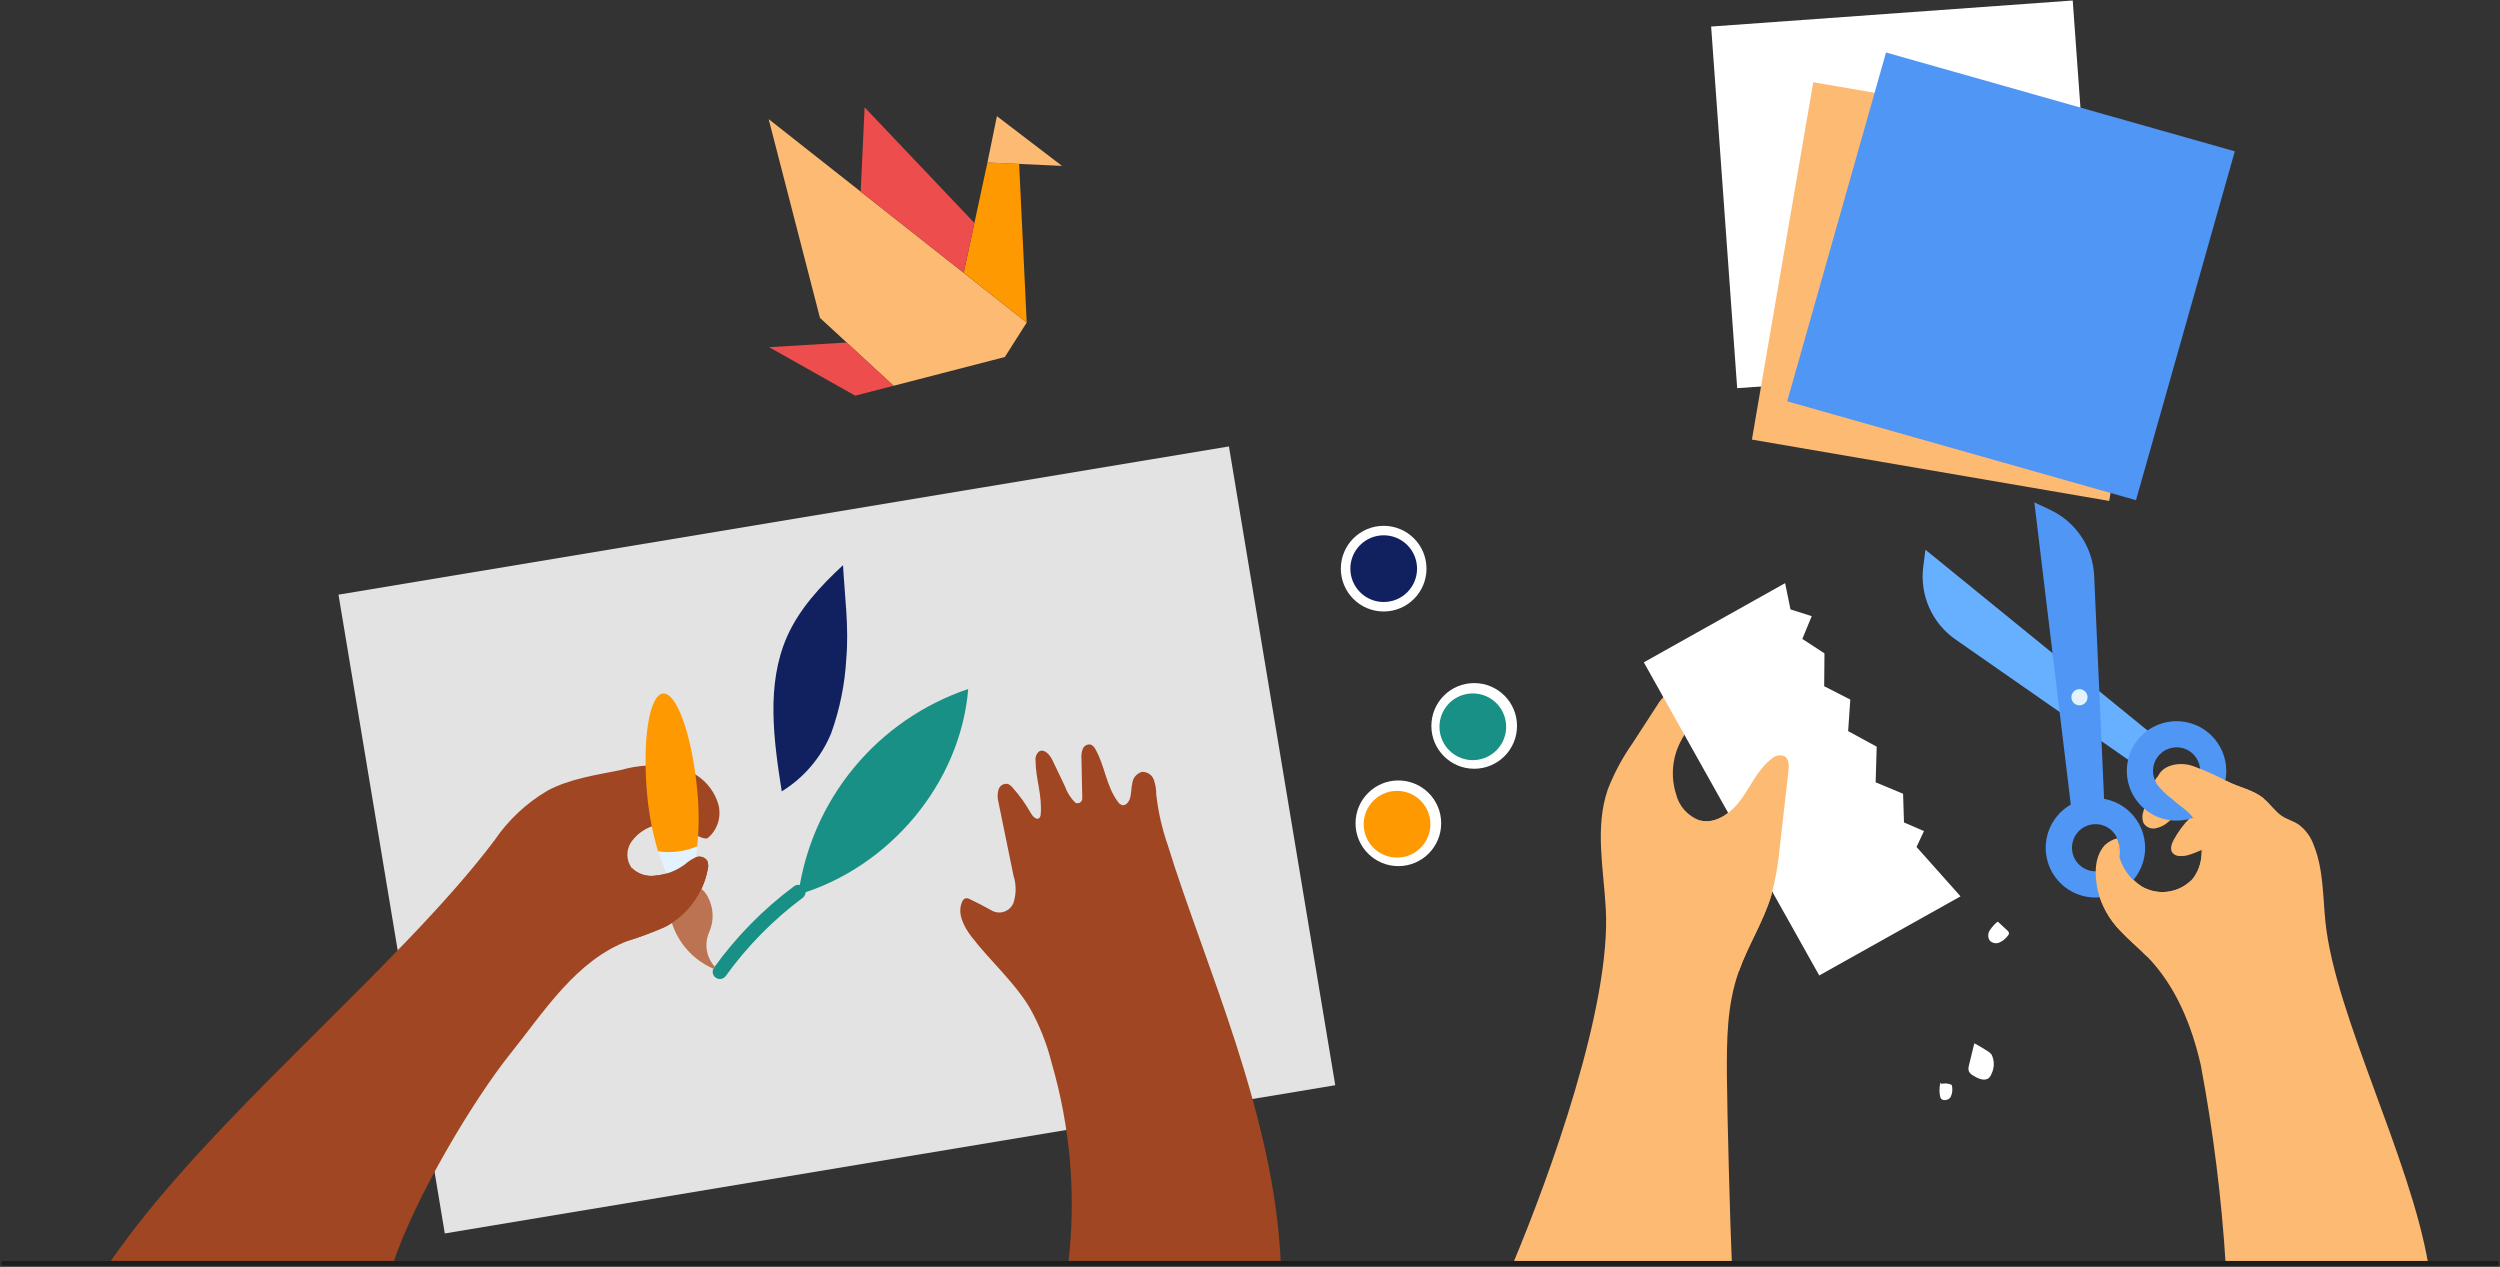<svg width="519" height="263" viewBox="0 0 519 263" fill="none" xmlns="http://www.w3.org/2000/svg">
<rect x="0" y="0" width="519" height="263" fill="#333333" stroke="none"/>
<g clip-path="url(#clip0_731_2248)">
<path d="M430.297 0.103L355.231 5.511L360.638 80.587L435.704 75.179L430.297 0.103Z" fill="white"/>
<path d="M450.605 29.808L376.43 17.074L363.697 91.26L437.872 103.994L450.605 29.808Z" fill="#FDBA73"/>
<path d="M463.947 31.415L391.537 10.895L371.02 83.315L443.43 103.835L463.947 31.415Z" fill="#5096F5"/>
<path d="M159.57 24.724L170.224 65.989L185.505 80.086L208.606 74.114L213.145 66.957L159.57 24.724Z" fill="#FDBA73"/>
<path d="M185.505 80.086L177.539 82.139L159.671 72.076L175.776 71.107L185.505 80.086Z" fill="#ED4D4D"/>
<path d="M213.145 66.957L211.57 34.021L204.992 33.732L200.062 56.634L213.145 66.957Z" fill="#FE9901"/>
<path d="M204.992 33.732L220.475 34.44L206.958 24.117L204.992 33.732Z" fill="#FDBA73"/>
<path d="M200.062 56.634L202.289 46.296L179.491 22.28L178.681 39.79L200.062 56.634Z" fill="#ED4D4D"/>
<path d="M413.454 218.93C413.754 219.548 413.91 220.225 413.91 220.911C413.91 221.598 413.754 222.275 413.454 222.892C413.35 223.213 413.171 223.506 412.933 223.745C412.066 224.54 410.678 223.948 409.681 223.311C409.264 223.116 408.928 222.785 408.727 222.372C408.626 222.012 408.626 221.632 408.727 221.273C409.102 219.711 409.478 218.15 409.868 216.588C410.346 216.863 410.808 217.109 411.314 217.398C411.82 217.687 411.921 217.759 412.21 217.962C412.685 218.199 413.108 218.528 413.454 218.93Z" fill="white"/>
<path d="M402.828 224.772C402.568 225.787 402.568 226.851 402.828 227.866C403.175 228.661 404.476 228.488 404.953 227.75C405.328 226.966 405.41 226.074 405.185 225.234C404.53 224.913 403.783 224.831 403.074 225.003" fill="white"/>
<path d="M414.639 191.373C414.045 191.876 413.525 192.46 413.092 193.108C412.873 193.429 412.755 193.81 412.755 194.199C412.755 194.589 412.873 194.969 413.092 195.291C413.349 195.546 413.676 195.719 414.032 195.786C414.388 195.853 414.755 195.811 415.087 195.667C415.739 195.368 416.31 194.917 416.75 194.351C416.933 194.187 417.046 193.96 417.068 193.715C417.016 193.476 416.877 193.264 416.678 193.122L414.827 191.402" fill="white"/>
<path d="M287.249 126.946C292.159 126.946 296.14 122.964 296.14 118.054C296.14 113.143 292.159 109.162 287.249 109.162C282.339 109.162 278.358 113.143 278.358 118.054C278.358 122.964 282.339 126.946 287.249 126.946Z" fill="white"/>
<path d="M292.153 122.948C294.857 120.244 294.857 115.858 292.153 113.154C289.449 110.449 285.064 110.449 282.36 113.154C279.656 115.858 279.656 120.244 282.36 122.948C285.064 125.653 289.449 125.653 292.153 122.948Z" fill="#11215F"/>
<path d="M306.042 159.593C310.953 159.593 314.933 155.612 314.933 150.701C314.933 145.79 310.953 141.809 306.042 141.809C301.132 141.809 297.152 145.79 297.152 150.701C297.152 155.612 301.132 159.593 306.042 159.593Z" fill="white"/>
<path d="M307.353 157.619C311.075 156.737 313.377 153.005 312.495 149.283C311.613 145.561 307.881 143.259 304.16 144.141C300.439 145.023 298.137 148.755 299.019 152.477C299.9 156.199 303.632 158.501 307.353 157.619Z" fill="#199085"/>
<path d="M290.299 179.806C295.21 179.806 299.19 175.825 299.19 170.914C299.19 166.003 295.21 162.022 290.299 162.022C285.389 162.022 281.409 166.003 281.409 170.914C281.409 175.825 285.389 179.806 290.299 179.806Z" fill="white"/>
<path d="M291.623 177.849C295.344 176.967 297.646 173.235 296.764 169.513C295.883 165.791 292.151 163.489 288.43 164.371C284.708 165.253 282.406 168.985 283.288 172.707C284.17 176.428 287.901 178.731 291.623 177.849Z" fill="#FE9901"/>
<path d="M444.983 168.384C444.68 169.18 444.68 170.06 444.983 170.856C445.233 171.264 445.599 171.588 446.035 171.787C446.47 171.985 446.955 172.049 447.426 171.969C448.372 171.8 449.256 171.38 449.985 170.755C451.071 169.922 452.044 168.95 452.876 167.863C453.197 167.504 453.4 167.055 453.455 166.576C453.419 166.159 453.28 165.756 453.05 165.405C452.399 164.22 450.159 160.229 448.308 160.952C447.412 161.299 446.732 163.482 446.371 164.306C445.803 165.627 445.339 166.991 444.983 168.384Z" fill="#FDBA73"/>
<path d="M458.341 175.786C457.204 176.425 456.008 176.953 454.77 177.362C453.955 177.673 453.078 177.787 452.211 177.695C451.737 177.634 451.303 177.397 450.997 177.03C450.433 176.278 450.809 175.193 451.257 174.355C452.184 172.644 453.352 171.076 454.727 169.699C455.028 169.725 455.321 169.813 455.588 169.957C455.854 170.101 456.087 170.299 456.274 170.538C456.73 171.004 457.094 171.554 457.343 172.157C457.894 173.296 458.232 174.526 458.341 175.786Z" fill="#FDBA73"/>
<path d="M399.72 114.121L446.241 151.988L442.511 158.219L405.965 132.758C403.587 131.104 401.704 128.833 400.522 126.188C399.34 123.543 398.903 120.625 399.257 117.75L399.72 114.121Z" fill="#67AFFF"/>
<path d="M422.33 104.289L430.107 168.774L436.815 166.012L434.748 119.528C434.619 116.635 433.702 113.832 432.097 111.422C430.492 109.012 428.26 107.085 425.64 105.851L422.33 104.289Z" fill="#5096F5"/>
<path d="M450.693 163.352C453.175 165.617 455.061 168.457 456.187 171.623C457.502 175.295 457.633 179.791 454.958 182.698C453.622 184.027 451.886 184.879 450.018 185.122C448.149 185.365 446.253 184.986 444.622 184.043C443.037 182.986 441.741 181.55 440.85 179.867C439.959 178.183 439.501 176.303 439.519 174.398C438.722 174.579 438.006 175.016 437.48 175.642C436.46 176.893 435.746 178.366 435.397 179.943C435.048 181.52 435.073 183.157 435.471 184.722C436.238 187.932 437.868 190.872 440.184 193.223C441.933 195.103 443.942 196.737 445.735 198.573C451.662 204.646 455.001 212.829 456.881 221.114C459.459 234.797 461.187 248.626 462.056 262.523H504.124C500.351 240.315 484.796 210.747 482.772 191.503C482.208 186.096 482.367 180.5 480.343 175.468C479.74 173.733 478.627 172.221 477.149 171.131C476.079 170.437 474.792 170.104 473.722 169.396C472.277 168.427 471.308 166.866 469.949 165.767C467.564 163.844 464.947 163.54 462.215 162.123C462.215 162.123 450.896 160.576 450.693 163.352Z" fill="#FDBA73"/>
<path d="M451.864 149.718C449.822 149.715 447.825 150.318 446.126 151.45C444.427 152.583 443.101 154.194 442.318 156.081C441.534 157.967 441.328 160.043 441.725 162.046C442.121 164.05 443.103 165.89 444.546 167.336C445.989 168.781 447.828 169.765 449.831 170.165C451.833 170.564 453.91 170.361 455.797 169.58C457.684 168.799 459.296 167.476 460.431 165.778C461.566 164.08 462.172 162.083 462.172 160.041C462.172 157.306 461.086 154.682 459.154 152.747C457.221 150.811 454.599 149.722 451.864 149.718ZM451.864 164.942C450.895 164.942 449.947 164.655 449.142 164.116C448.336 163.578 447.708 162.813 447.337 161.917C446.966 161.021 446.869 160.036 447.058 159.085C447.247 158.134 447.714 157.261 448.399 156.575C449.084 155.89 449.958 155.423 450.908 155.234C451.859 155.045 452.844 155.142 453.74 155.513C454.635 155.884 455.401 156.512 455.939 157.318C456.478 158.124 456.765 159.072 456.765 160.041C456.765 161.341 456.249 162.588 455.33 163.507C454.411 164.426 453.164 164.942 451.864 164.942Z" fill="#5096F5"/>
<path d="M435.023 165.68C432.98 165.677 430.982 166.28 429.283 167.414C427.583 168.547 426.258 170.159 425.475 172.046C424.692 173.933 424.486 176.01 424.884 178.014C425.282 180.018 426.265 181.858 427.709 183.303C429.154 184.747 430.994 185.731 432.998 186.129C435.002 186.527 437.078 186.321 438.965 185.538C440.852 184.755 442.463 183.429 443.597 181.73C444.73 180.03 445.333 178.032 445.33 175.989C445.326 173.256 444.239 170.636 442.307 168.704C440.375 166.771 437.755 165.684 435.023 165.68ZM435.023 180.89C434.056 180.887 433.113 180.599 432.31 180.061C431.507 179.523 430.881 178.76 430.511 177.868C430.141 176.975 430.042 175.993 430.228 175.045C430.415 174.097 430.877 173.225 431.557 172.538C432.237 171.852 433.105 171.382 434.051 171.188C434.998 170.993 435.98 171.083 436.876 171.446C437.772 171.808 438.54 172.427 439.085 173.225C439.63 174.023 439.926 174.965 439.938 175.931C439.945 176.581 439.824 177.226 439.58 177.828C439.336 178.43 438.975 178.978 438.518 179.439C438.061 179.901 437.516 180.267 436.916 180.516C436.316 180.765 435.672 180.892 435.023 180.89Z" fill="#5096F5"/>
<path d="M454.958 182.698C457.575 179.806 457.502 175.295 456.187 171.622C455.074 168.471 453.295 168.095 450.881 165.839C449.673 164.97 448.613 163.91 447.744 162.702C447.753 162.312 447.802 161.925 447.889 161.545C448.626 158.783 452.558 158.046 455.247 159.029C457.644 159.886 459.973 160.92 462.215 162.123C464.947 163.569 467.564 163.844 469.949 165.767" fill="#FDBA73"/>
<path d="M439.663 174.398C440.063 175.544 440.177 176.77 439.996 177.97C440.736 180.495 442.384 182.658 444.622 184.042C446.253 184.985 448.149 185.365 450.018 185.121C451.886 184.878 453.622 184.027 454.958 182.697L445.735 198.602C443.942 196.766 441.933 195.132 440.184 193.252C437.868 190.901 436.238 187.961 435.471 184.751C434.806 181.527 434.748 177.941 436.917 175.483C437.644 174.791 438.534 174.294 439.504 174.037L439.663 174.398Z" fill="#FDBA73"/>
<path d="M433.374 144.686C433.363 144.355 433.253 144.034 433.06 143.765C432.866 143.496 432.597 143.29 432.286 143.174C431.976 143.058 431.637 143.036 431.315 143.112C430.992 143.188 430.699 143.358 430.473 143.601C430.246 143.843 430.097 144.147 430.044 144.475C429.99 144.802 430.035 145.137 430.172 145.439C430.309 145.741 430.533 145.996 430.815 146.17C431.097 146.345 431.424 146.433 431.755 146.421C431.976 146.414 432.192 146.363 432.393 146.272C432.594 146.18 432.774 146.051 432.924 145.889C433.075 145.728 433.192 145.539 433.269 145.333C433.346 145.126 433.382 144.906 433.374 144.686Z" fill="#E3F2FF"/>
<path d="M359.546 262.523C359.199 255.091 358.548 230.801 358.505 223.369C358.462 215.938 358.505 208.636 360.948 201.754C362.842 196.318 366.08 191.387 367.728 185.85C368.609 182.534 369.199 179.147 369.492 175.729C370.089 170.495 370.687 165.265 371.284 160.041C371.414 158.913 371.4 157.511 370.417 156.961C369.957 156.797 369.461 156.767 368.984 156.874C368.508 156.982 368.073 157.223 367.728 157.569C364.967 159.694 363.536 163.049 361.512 165.882C359.488 168.716 356.148 171.232 352.838 170.307C351.632 169.865 350.554 169.132 349.699 168.174C348.845 167.215 348.239 166.061 347.937 164.812C346.824 161.258 347.141 157.409 348.819 154.084C350.814 150.137 354.37 146.855 353.879 142.517C352.183 142.007 350.371 142.037 348.693 142.601C347.015 143.166 345.553 144.238 344.511 145.669L338.96 154.229C336.836 157.243 335.088 160.506 333.756 163.945C331.067 171.81 332.917 180.413 333.365 188.712C334.464 208.839 321.8 243.973 313.994 262.552L359.546 262.523Z" fill="#FDBA73"/>
<path d="M370.59 121.061L341.258 137.5L377.674 202.506L407.006 186.081L397.87 175.83L399.416 172.533L395.268 170.74L395.08 164.784L389.384 162.412L389.601 155.01L383.673 151.785L384.122 145.236L378.7 142.46L378.758 135.635L374.161 132.642L376.113 127.914L371.704 126.512L370.59 121.061Z" fill="white"/>
<path d="M360.948 201.754C362.842 196.318 366.08 191.387 367.728 185.85C368.609 182.534 369.199 179.147 369.492 175.729C370.089 170.495 370.687 165.266 371.284 160.041C371.414 158.913 371.4 157.511 370.417 156.961C369.957 156.797 369.46 156.767 368.984 156.874C368.508 156.982 368.073 157.223 367.728 157.569C364.967 159.694 363.536 163.049 361.512 165.882C359.488 168.716 356.148 171.232 352.838 170.307" fill="#FDBA73"/>
<path d="M255.127 92.678L70.272 123.451L92.341 256.062L277.197 225.289L255.127 92.678Z" fill="#E3E3E3"/>
<path d="M201.002 143.038C191.736 146.164 183.526 151.814 177.294 159.351C171.063 166.889 167.058 176.015 165.728 185.705C184.608 180.109 199.383 162.658 201.002 143.038Z" fill="#199085"/>
<path d="M165.728 185.199C159.486 189.844 153.996 195.423 149.451 201.74" stroke="#199085" stroke-width="3" stroke-linecap="round" stroke-linejoin="round"/>
<path d="M175.009 117.331C170.325 121.668 165.916 126.425 163.358 132.237C159.021 142.17 160.611 153.578 162.288 164.292C166.914 161.448 170.514 157.204 172.566 152.176C174.344 147.22 175.395 142.034 175.689 136.777C176.253 130.083 175.385 124.039 175.009 117.331Z" fill="#11215F"/>
<path d="M135.457 171.507C133.65 172.117 132.089 173.293 131.004 174.861C130.486 175.654 130.22 176.585 130.241 177.532C130.262 178.479 130.568 179.398 131.12 180.167C131.771 180.815 132.566 181.299 133.441 181.578C134.316 181.857 135.245 181.924 136.151 181.772C138.347 181.576 140.445 180.769 142.208 179.444C142.868 178.854 143.614 178.366 144.42 177.999C144.826 177.827 145.277 177.795 145.704 177.908C146.13 178.02 146.507 178.271 146.776 178.621C147.039 179.181 147.096 179.816 146.935 180.413C146.468 182.952 145.431 185.352 143.9 187.431C142.37 189.51 140.387 191.214 138.102 192.414C135.591 193.523 133.018 194.488 130.397 195.305C119.583 199.397 113.049 209.88 105.821 218.916C98.593 227.953 86.261 248.209 81.52 262.537H22.494C42.487 232.984 82.705 200.988 102.655 174.456C105.497 170.262 109.235 166.751 113.599 164.177C118.109 161.69 123.906 160.866 128.951 159.839C132.484 158.826 136.199 158.618 139.823 159.231C141.925 159.455 143.917 160.285 145.557 161.619C147.197 162.954 148.414 164.736 149.06 166.75C149.455 168.03 149.463 169.399 149.086 170.685C148.708 171.97 147.96 173.116 146.935 173.979C146.357 174.384 144.449 173.43 143.957 172.924C143.466 172.418 143.234 171.478 142.511 171.377C141.34 171.189 139.924 170.769 138.738 170.567C137.584 170.609 136.458 170.931 135.457 171.507Z" fill="#A04622"/>
<path d="M136.642 176.683C138.276 181.989 140.3 185.358 141.514 185.199C142.728 185.04 144.16 181.237 144.752 175.685C142.191 176.754 139.386 177.099 136.642 176.683Z" fill="#E3F2FF"/>
<path d="M144.752 175.685C145.135 171.839 145.135 167.965 144.752 164.119C143.697 152.725 140.502 143.703 137.64 143.978C134.777 144.252 133.303 153.694 134.358 165.087C134.721 169.032 135.477 172.931 136.613 176.726C139.37 177.135 142.187 176.775 144.752 175.685Z" fill="#FE9901"/>
<path d="M138.839 188.539C138.717 187.504 138.971 186.46 139.555 185.597C140.139 184.734 141.014 184.11 142.02 183.84C142.941 183.604 143.914 183.684 144.784 184.067C145.654 184.449 146.37 185.113 146.819 185.95C147.48 187.092 147.861 188.373 147.931 189.69C148.001 191.007 147.759 192.322 147.224 193.527C146.703 194.698 146.533 195.995 146.736 197.261C146.939 198.526 147.505 199.706 148.366 200.655C148.402 200.701 148.422 200.756 148.424 200.814C148.426 200.871 148.41 200.928 148.378 200.976C148.346 201.024 148.3 201.061 148.246 201.081C148.192 201.101 148.133 201.104 148.077 201.088C145.563 200.004 143.382 198.27 141.759 196.065C140.136 193.859 139.128 191.262 138.839 188.539Z" fill="#BC7352"/>
<path d="M130.397 195.291C133.018 194.474 135.591 193.508 138.102 192.399C140.388 191.199 142.37 189.495 143.9 187.416C145.431 185.337 146.468 182.938 146.935 180.399C147.096 179.801 147.039 179.166 146.776 178.606C146.507 178.257 146.13 178.006 145.704 177.893C145.277 177.781 144.826 177.813 144.42 177.984C143.614 178.352 142.868 178.839 142.208 179.43C140.445 180.755 138.347 181.561 136.151 181.758C135.245 181.909 134.316 181.842 133.441 181.563C132.566 181.284 131.771 180.801 131.12 180.153" fill="#A04622"/>
<path d="M265.897 262.523C264.697 231.553 249.995 200.048 242.42 175.425C241.233 172.012 240.433 168.476 240.034 164.885C240.045 163.84 239.869 162.802 239.514 161.82C239.322 161.335 238.983 160.923 238.545 160.64C238.107 160.358 237.591 160.219 237.071 160.243C236.543 160.393 236.07 160.695 235.713 161.111C235.355 161.528 235.129 162.041 235.061 162.586C234.816 163.656 234.888 164.784 234.555 165.825C234.324 166.547 233.702 167.27 232.965 167.155C232.586 167.021 232.264 166.76 232.054 166.417C229.698 163.28 229.366 159.043 227.457 155.617C227.266 155.166 226.916 154.801 226.474 154.59C226.139 154.509 225.786 154.55 225.478 154.707C225.17 154.863 224.929 155.125 224.797 155.443C224.541 156.086 224.442 156.779 224.508 157.468L224.682 165.752C224.684 165.923 224.642 166.092 224.559 166.242C224.477 166.392 224.357 166.517 224.211 166.606C224.065 166.695 223.898 166.744 223.727 166.749C223.556 166.754 223.387 166.715 223.236 166.634C222.257 165.676 221.514 164.503 221.067 163.207L218.494 157.829C217.959 156.701 216.788 155.342 215.704 156.007C215.438 156.233 215.232 156.522 215.106 156.848C214.98 157.174 214.937 157.526 214.981 157.872C214.981 161.689 216.427 165.102 216.037 169.208C216.011 169.427 215.921 169.634 215.776 169.801C215.242 170.321 214.432 169.555 214.056 168.904C212.981 166.968 211.691 165.159 210.211 163.511C209.958 163.166 209.612 162.9 209.213 162.745C208.795 162.665 208.361 162.748 208.002 162.976C207.642 163.205 207.383 163.561 207.276 163.974C207.053 164.802 207.053 165.675 207.276 166.504L210.399 181.772C210.992 183.61 210.992 185.588 210.399 187.425C210.226 187.86 209.961 188.252 209.62 188.572C209.279 188.892 208.872 189.133 208.428 189.278C207.983 189.423 207.512 189.469 207.048 189.411C206.584 189.353 206.139 189.193 205.744 188.944C204.298 188.12 202.766 187.353 201.407 186.703C201.098 186.506 200.726 186.433 200.366 186.5C200.084 186.641 199.867 186.884 199.759 187.18C198.617 189.58 200.091 192.385 201.71 194.496C205.541 199.484 210.384 203.662 213.666 209.041C215.733 212.667 217.294 216.558 218.306 220.608C222.261 234.176 223.436 248.403 221.761 262.436L265.897 262.523Z" fill="#A04622"/>
<path d="M0.723 262.277H518.277" stroke="#1D1D1B" stroke-linecap="round" stroke-linejoin="round"/>
</g>
<defs>
<clipPath id="clip0_731_2248">
<rect width="519" height="263" fill="white"/>
</clipPath>
</defs>
</svg>
